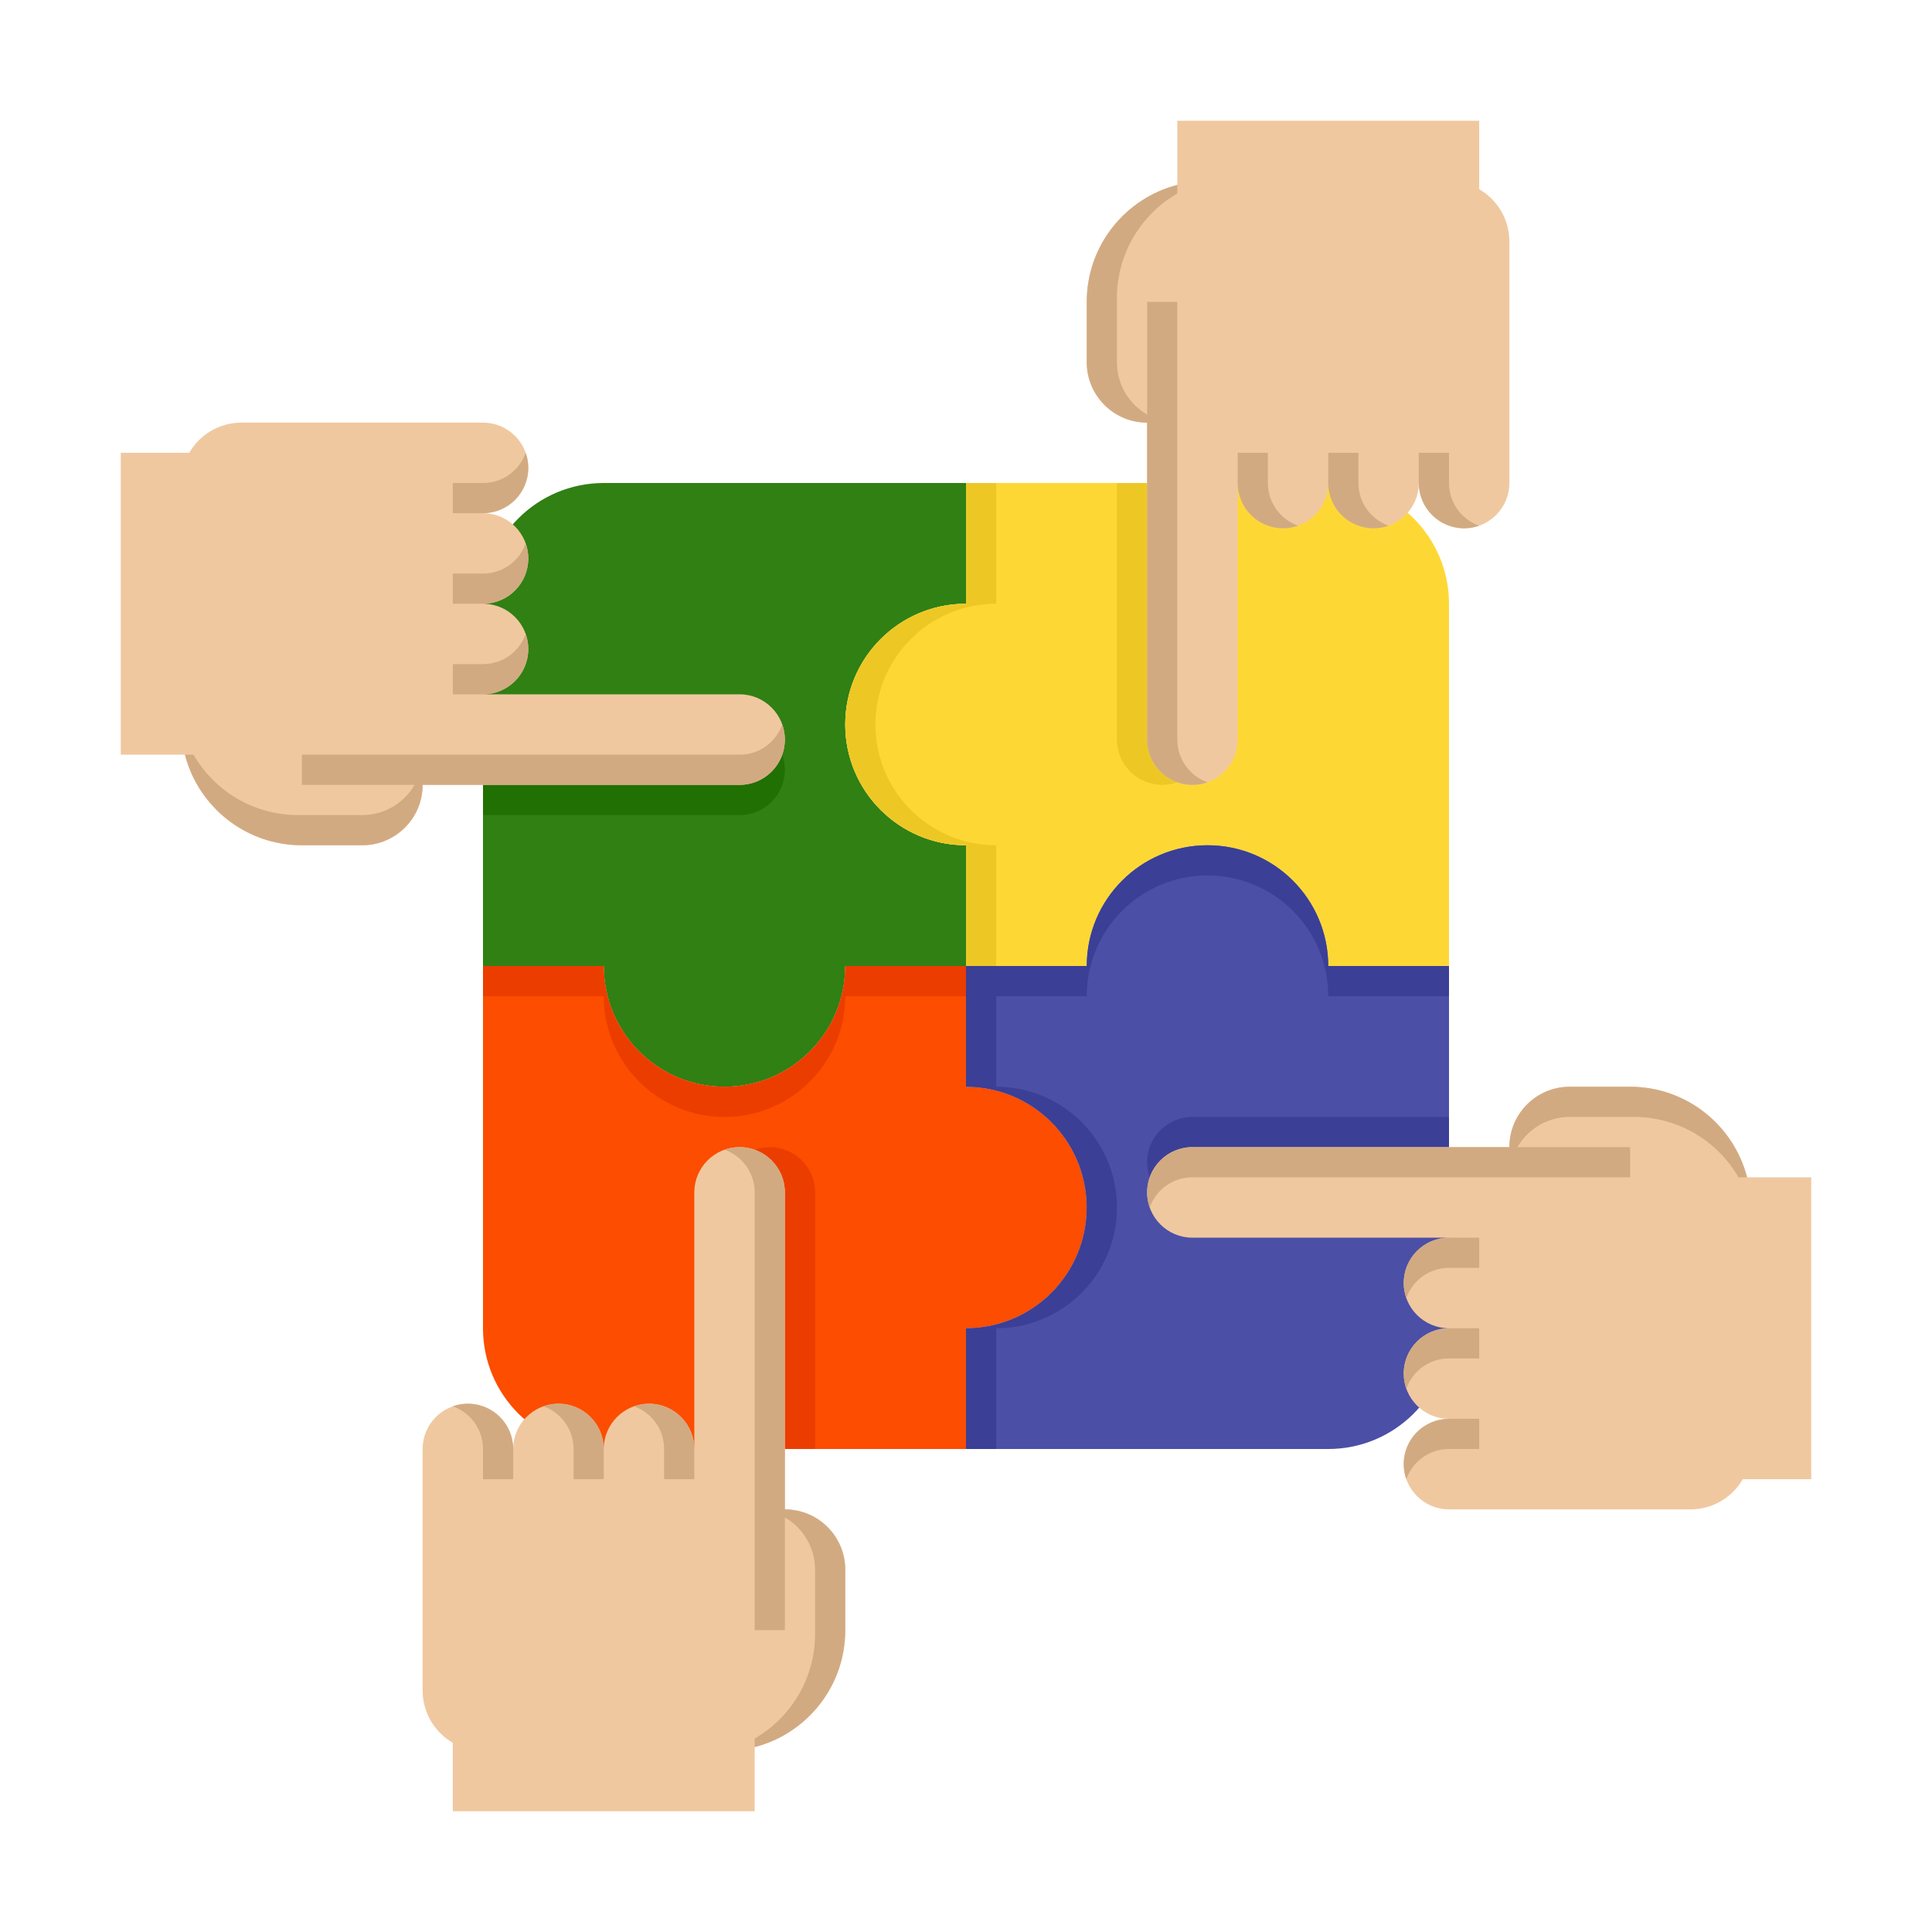 <svg xmlns="http://www.w3.org/2000/svg" viewBox="0 0 64 64" width="256px" height="256px">
  <g id="hand1">
    <path fill="#308014"
      d="M16,20v12h4c0,2.21,1.79,4,4,4s4-1.79,4-4h4v-4c-2.21,0-4-1.79-4-4c0-2.21,1.79-4,4-4v-4H20 C17.791,16,16,17.791,16,20z" />
    <path fill="#207004" d="M16,27v-3h8.5c0.828,0,1.5,0.672,1.5,1.5v0c0,0.828-0.672,1.5-1.5,1.5H16z" />
    <path fill="#F0C8A0"
      d="M24.5,23H16c0.828,0,1.5-0.672,1.5-1.5S16.828,20,16,20c0.828,0,1.5-0.672,1.5-1.5S16.828,17,16,17 c0.828,0,1.5-0.672,1.5-1.5S16.828,14,16,14H8c-0.74,0-1.386,0.402-1.732,1H4v10h2.126c0.444,1.725,2.01,3,3.874,3h2 c1.105,0,2-0.895,2-2h10.5c0.828,0,1.5-0.672,1.5-1.5S25.328,23,24.5,23z" />
    <path fill="#D2AA82"
      d="M12,27H9.874c-1.48,0-2.772-0.805-3.464-2H6.126c0.444,1.725,2.01,3,3.874,3h2c1.105,0,2-0.895,2-2v-1 C14,26.105,13.105,27,12,27z" />
    <path fill="#D2AA82"
      d="M16,22h-1v1h1c0.828,0,1.5-0.672,1.5-1.5c0-0.175-0.03-0.344-0.086-0.5 C17.208,21.583,16.653,22,16,22z" />
    <path fill="#D2AA82"
      d="M16,19h-1v1h1c0.828,0,1.5-0.672,1.5-1.5c0-0.175-0.03-0.344-0.086-0.5 C17.208,18.583,16.653,19,16,19z" />
    <path fill="#D2AA82"
      d="M16,16h-1v1h1c0.828,0,1.5-0.672,1.5-1.5c0-0.175-0.03-0.344-0.086-0.5 C17.208,15.583,16.653,16,16,16z" />
    <g>
      <path fill="#D2AA82"
        d="M24.5,25H10v1h14.5c0.828,0,1.5-0.672,1.5-1.5c0-0.175-0.03-0.344-0.086-0.5 C25.708,24.583,25.153,25,24.5,25z" />
    </g>
  </g>
  <g id="hand2">
    <path fill="#fdd835"
      d="M28,24c0,2.21,1.79,4,4,4v4h4c0-2.21,1.79-4,4-4s4,1.79,4,4h4V20c0-2.209-1.791-4-4-4H32v4 C29.79,20,28,21.79,28,24z" />
    <path fill="#edc825"
      d="M29,24c0-2.21,1.79-4,4-4v-4h-1v4c-2.21,0-4,1.79-4,4c0,2.21,1.79,4,4,4v4h1v-4 C30.79,28,29,26.21,29,24z" />
    <path fill="#edc825" d="M37,16h3v8.5c0,0.828-0.672,1.5-1.5,1.5l0,0c-0.828,0-1.5-0.672-1.5-1.5V16z" />
    <path fill="#F0C8A0"
      d="M49,6.268V4H39v2.126C37.275,6.57,36,8.136,36,10v2c0,1.105,0.895,2,2,2v10.5c0,0.828,0.672,1.5,1.5,1.5 s1.5-0.672,1.5-1.5V16c0,0.828,0.672,1.5,1.5,1.5S44,16.828,44,16c0,0.828,0.672,1.5,1.5,1.5S47,16.828,47,16 c0,0.828,0.672,1.5,1.5,1.5S50,16.828,50,16V8C50,7.26,49.598,6.614,49,6.268z" />
    <path fill="#D2AA82"
      d="M37,12V9.874c0-1.48,0.805-2.772,2-3.464V6.126C37.275,6.57,36,8.136,36,10v2c0,1.105,0.895,2,2,2h1 C37.895,14,37,13.105,37,12z" />
    <path fill="#D2AA82"
      d="M42,16v-1h-1v1c0,0.828,0.672,1.5,1.5,1.5c0.175,0,0.344-0.03,0.5-0.086 C42.417,17.208,42,16.653,42,16z" />
    <path fill="#D2AA82"
      d="M45,16v-1h-1v1c0,0.828,0.672,1.5,1.5,1.5c0.175,0,0.344-0.03,0.5-0.086 C45.417,17.208,45,16.653,45,16z" />
    <path fill="#D2AA82"
      d="M48,16v-1h-1v1c0,0.828,0.672,1.5,1.5,1.5c0.175,0,0.344-0.03,0.5-0.086 C48.417,17.208,48,16.653,48,16z" />
    <g>
      <path fill="#D2AA82"
        d="M39,24.5V10h-1v14.5c0,0.828,0.672,1.5,1.5,1.5c0.175,0,0.344-0.03,0.5-0.086 C39.417,25.708,39,25.153,39,24.5z" />
    </g>
  </g>
  <g id="hand3">
    <path fill="#fc4d00"
      d="M16,32v12c0,2.209,1.791,4,4,4h12v-4c2.21,0,4-1.79,4-4c0-2.21-1.79-4-4-4v-4h-4c0,2.21-1.79,4-4,4 s-4-1.79-4-4H16z" />
    <path fill="#ec3d00"
      d="M24,37c2.21,0,4-1.79,4-4h4v-1h-4c0,2.21-1.79,4-4,4s-4-1.79-4-4h-4v1h4C20,35.21,21.79,37,24,37z" />
    <path fill="#ec3d00" d="M27,48h-3v-8.5c0-0.828,0.672-1.5,1.5-1.5h0c0.828,0,1.5,0.672,1.5,1.5V48z" />
    <path fill="#F0C8A0"
      d="M26,50V39.5c0-0.828-0.672-1.5-1.5-1.5S23,38.672,23,39.5V48c0-0.828-0.672-1.5-1.5-1.5S20,47.172,20,48 c0-0.828-0.672-1.5-1.5-1.5S17,47.172,17,48c0-0.828-0.672-1.5-1.5-1.5S14,47.172,14,48v8c0,0.74,0.402,1.386,1,1.732V60h10 v-2.126c1.725-0.444,3-2.01,3-3.874v-2C28,50.895,27.105,50,26,50z" />
    <path fill="#D2AA82"
      d="M26,50h-1c1.105,0,2,0.895,2,2v2.126c0,1.48-0.805,2.772-2,3.464v0.284c1.725-0.444,3-2.01,3-3.874v-2 C28,50.895,27.105,50,26,50z" />
    <path fill="#D2AA82"
      d="M22,48v1h1v-1c0-0.828-0.672-1.5-1.5-1.5c-0.175,0-0.344,0.03-0.5,0.086 C21.583,46.792,22,47.347,22,48z" />
    <path fill="#D2AA82"
      d="M19,48v1h1v-1c0-0.828-0.672-1.5-1.5-1.5c-0.175,0-0.344,0.03-0.5,0.086 C18.583,46.792,19,47.347,19,48z" />
    <path fill="#D2AA82"
      d="M16,48v1h1v-1c0-0.828-0.672-1.5-1.5-1.5c-0.175,0-0.344,0.03-0.5,0.086 C15.583,46.792,16,47.347,16,48z" />
    <path fill="#D2AA82"
      d="M25,39.5V54h1V39.5c0-0.828-0.672-1.5-1.5-1.5c-0.175,0-0.344,0.03-0.5,0.086 C24.583,38.292,25,38.847,25,39.5z" />
  </g>
  <g id="hand4">
    <path fill="#4b4fa6"
      d="M36,40c0,2.21-1.79,4-4,4v4h12c2.209,0,4-1.791,4-4V32h-4c0-2.21-1.79-4-4-4s-4,1.79-4,4h-4v4 C34.21,36,36,37.79,36,40z" />
    <path fill="#3b3f96"
      d="M37,40c0-2.21-1.79-4-4-4v-4h-1v4c2.21,0,4,1.79,4,4c0,2.21-1.79,4-4,4v4h1v-4 C35.21,44,37,42.21,37,40z" />
    <path fill="#3b3f96"
      d="M40,28c-2.21,0-4,1.79-4,4h-4v1h4c0-2.21,1.79-4,4-4s4,1.79,4,4h4v-1h-4C44,29.79,42.21,28,40,28z" />
    <path fill="#3b3f96" d="M48,37v3h-8.5c-0.828,0-1.5-0.672-1.5-1.5l0,0c0-0.828,0.672-1.5,1.5-1.5H48z" />
    <path fill="#F0C8A0"
      d="M60,39h-2.126c-0.444-1.725-2.01-3-3.874-3h-2c-1.105,0-2,0.895-2,2H39.5c-0.828,0-1.5,0.672-1.5,1.5 s0.672,1.5,1.5,1.5H48c-0.828,0-1.5,0.672-1.5,1.5S47.172,44,48,44c-0.828,0-1.5,0.672-1.5,1.5S47.172,47,48,47 c-0.828,0-1.5,0.672-1.5,1.5S47.172,50,48,50h8c0.74,0,1.386-0.402,1.732-1H60V39z" />
    <path fill="#D2AA82"
      d="M57.59,39h0.284c-0.444-1.725-2.01-3-3.874-3h-2c-1.105,0-2,0.895-2,2v1c0-1.105,0.895-2,2-2h2.126 C55.606,37,56.898,37.805,57.59,39z" />
    <path fill="#D2AA82"
      d="M48,42h1v-1h-1c-0.828,0-1.5,0.672-1.5,1.5c0,0.175,0.03,0.344,0.086,0.5 C46.792,42.417,47.347,42,48,42z" />
    <path fill="#D2AA82"
      d="M48,45h1v-1h-1c-0.828,0-1.5,0.672-1.5,1.5c0,0.175,0.03,0.344,0.086,0.5 C46.792,45.417,47.347,45,48,45z" />
    <path fill="#D2AA82"
      d="M48,48h1v-1h-1c-0.828,0-1.5,0.672-1.5,1.5c0,0.175,0.03,0.344,0.086,0.5 C46.792,48.417,47.347,48,48,48z" />
    <path fill="#D2AA82"
      d="M39.5,39H54v-1H39.5c-0.828,0-1.5,0.672-1.5,1.5c0,0.175,0.03,0.344,0.086,0.5 C38.292,39.417,38.847,39,39.5,39z" />
  </g>
</svg>